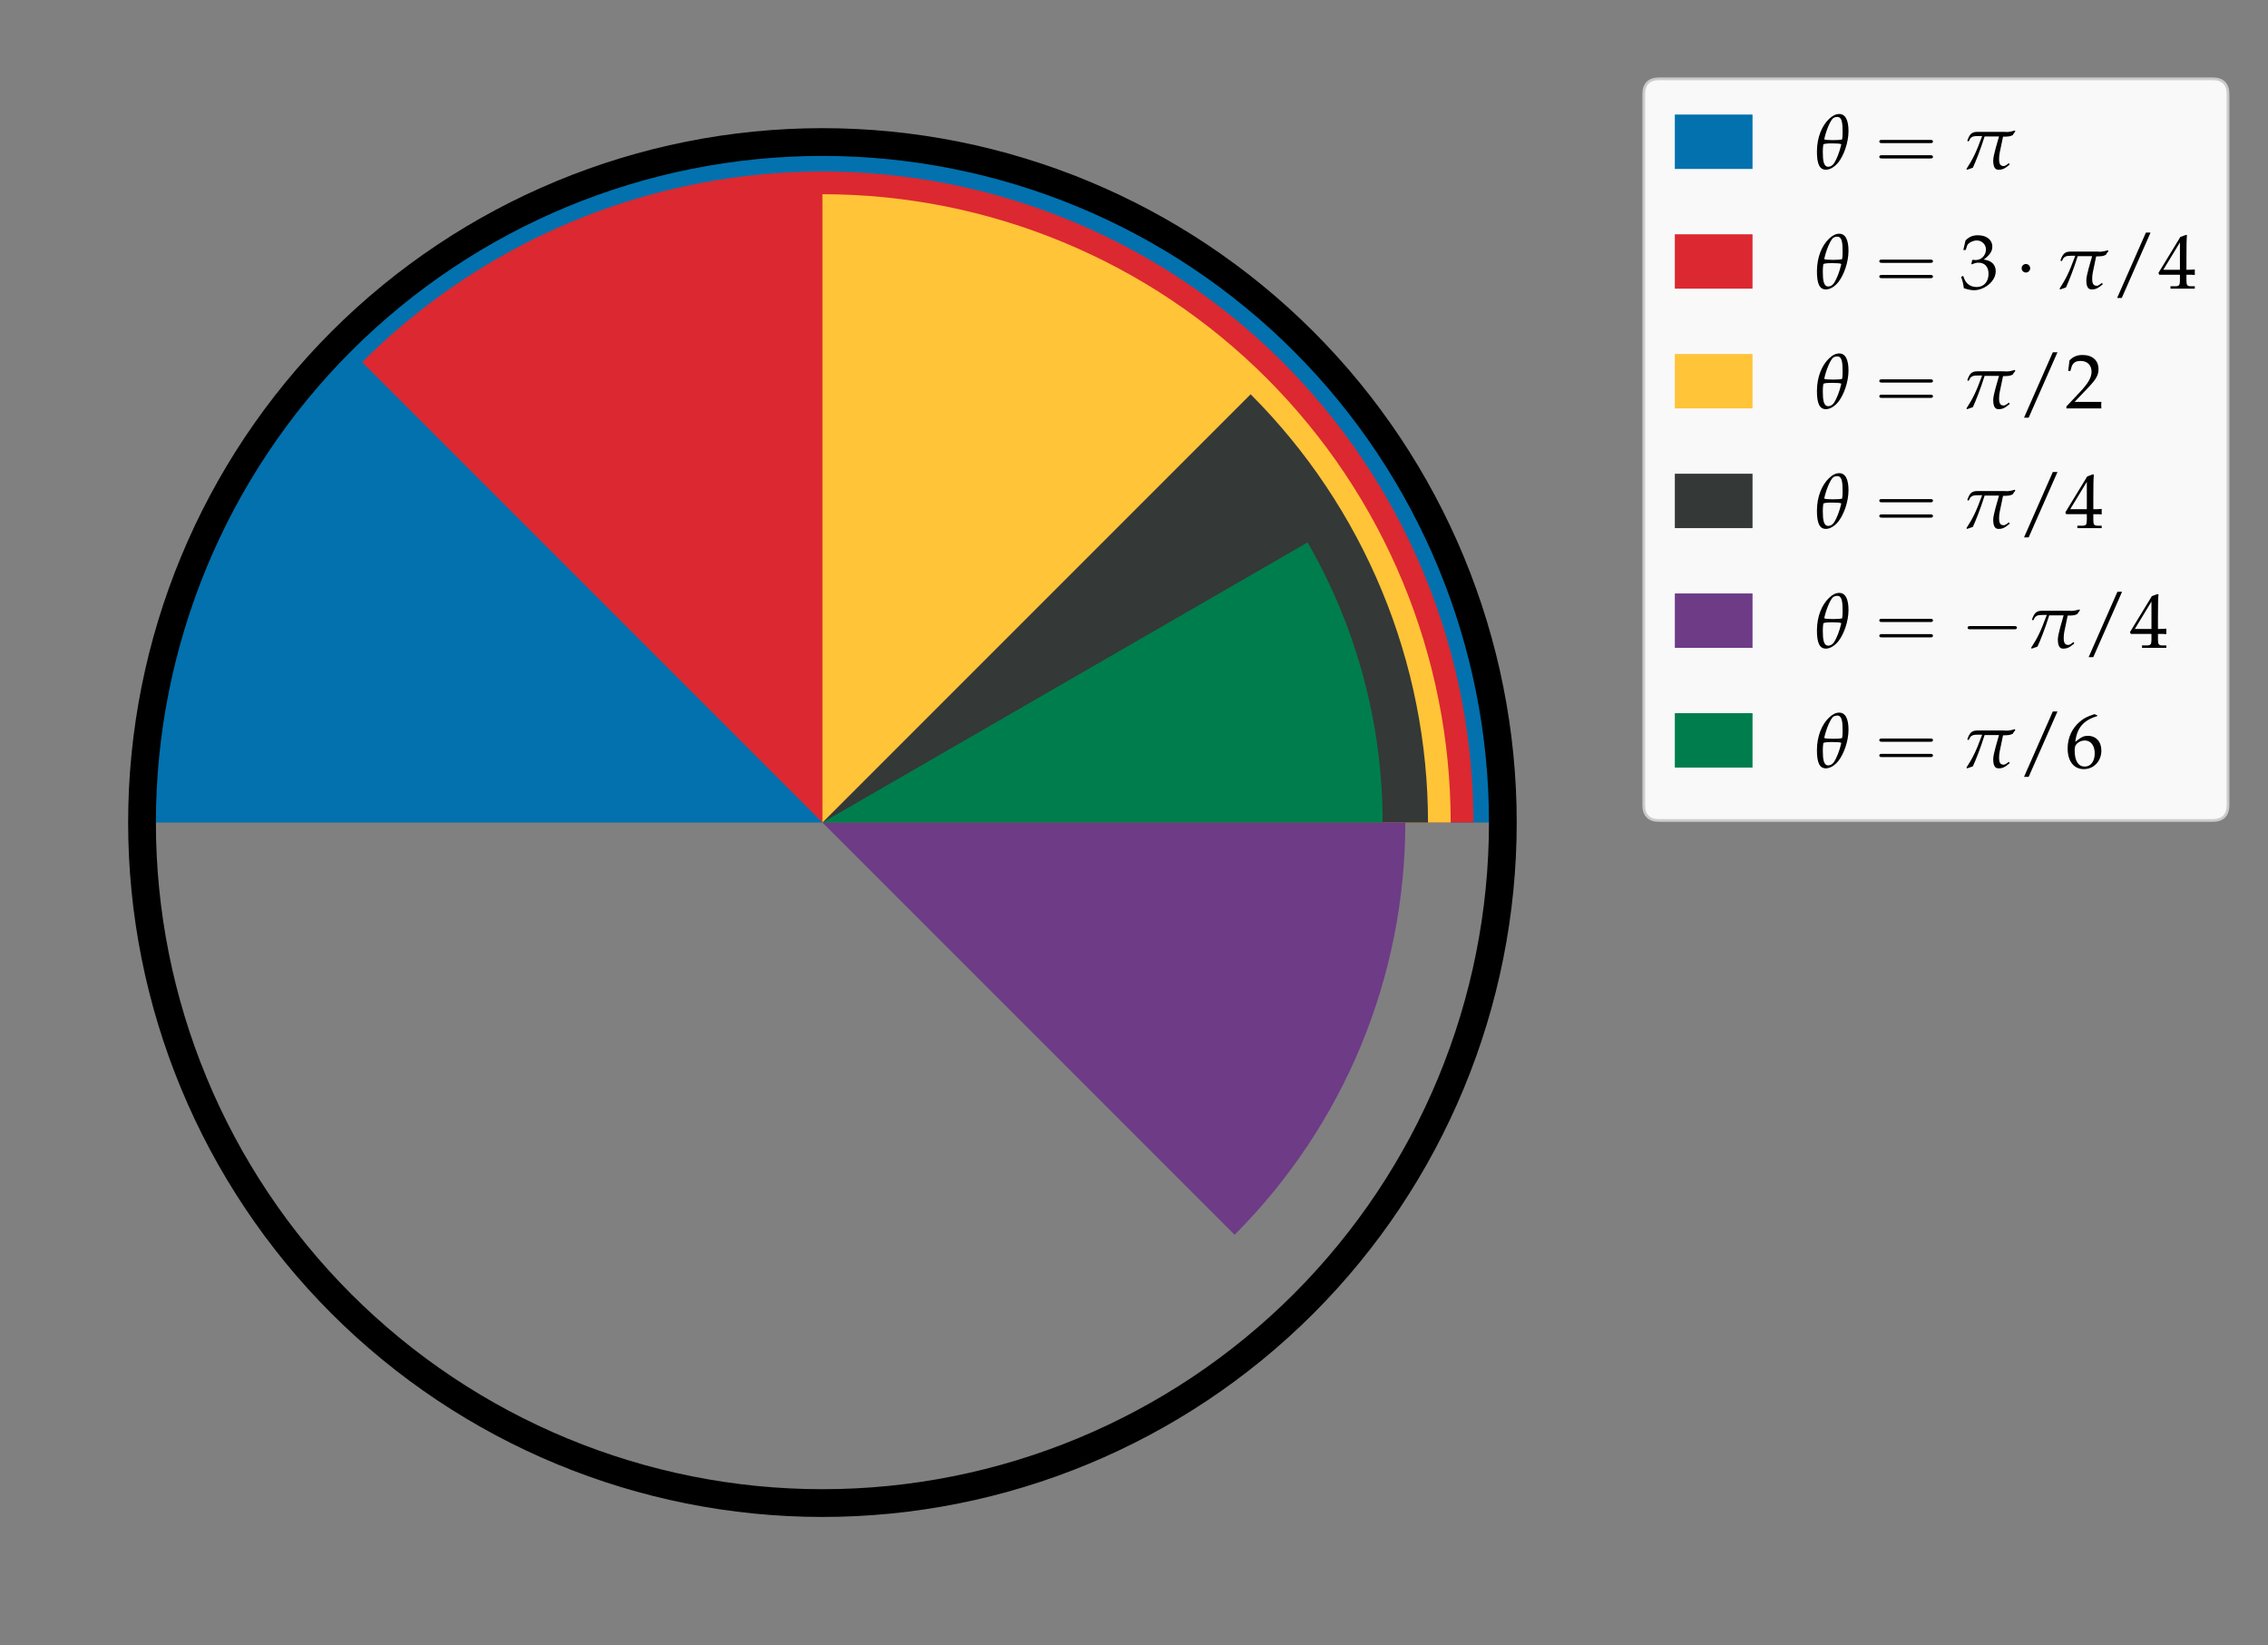 <?xml version="1.0" encoding="utf-8" standalone="no"?>
<!DOCTYPE svg PUBLIC "-//W3C//DTD SVG 1.1//EN"
  "http://www.w3.org/Graphics/SVG/1.1/DTD/svg11.dtd">
<svg height="296.4pt" version="1.1" viewBox="0 0 408.686 296.4" width="408.686pt" xmlns="http://www.w3.org/2000/svg" xmlns:xlink="http://www.w3.org/1999/xlink">
 <rect x="0" y="0" width="408.686" height="296.4" fill="#808080" stroke="none"/>
 <defs>
  <style type="text/css">*{stroke-linecap:butt;stroke-linejoin:round;}</style>
 </defs>
 <g id="figure_1">
  <g id="patch_1">
   <path d="M 0 296.4 
L 408.686 296.4 
L 408.686 0 
L 0 0 
z
" style="fill:none;"/>
  </g>
  <g id="axes_1">
   <g id="patch_2">
    <path d="M 7.2 289.2 
L 289.2 289.2 
L 289.2 7.2 
L 7.2 7.2 
z
" style="fill:none;"/>
   </g>
   <g id="matplotlib.axis_1"/>
   <g id="matplotlib.axis_2"/>
   <g id="legend_1">
    <g id="patch_3">
     <path d="M 299 147.826 
L 398.686 147.826 
Q 401.486 147.826 401.486 145.026 
L 401.486 17 
Q 401.486 14.2 398.686 14.2 
L 299 14.2 
Q 296.2 14.2 296.2 17 
L 296.2 145.026 
Q 296.2 147.826 299 147.826 
z
" style="fill:#ffffff;opacity:0.95;stroke:#cccccc;stroke-linejoin:miter;stroke-width:0.5;"/>
    </g>
    <g id="patch_4">
     <path d="M 301.8 30.438 
L 315.8 30.438 
L 315.8 20.638 
L 301.8 20.638 
z
" style="fill:#0271ae;"/>
    </g>
    <g id="text_1">
     <!-- $\theta=\pi$ -->
     <g transform="translate(327 30.438)scale(0.14 -0.14)">
      <defs>
       <path d="M 31.703 71 
C 27.406 71 23 68.906 18.406 64.422 
C 9.5 55.953 2.906 40.875 2.906 22.547 
C 2.906 6.688 6.094 -1 14.5 -1 
C 19.797 -1 26 2.688 30.703 8.688 
C 37.5 17.359 43.703 33.812 43.703 48.875 
C 43.703 62.734 39.906 71 31.703 71 
z
M 23.094 33 
C 29.906 33 32.703 32.703 34.406 31.906 
C 32.203 21.844 28.5 12.891 25.297 7.688 
C 23.297 4.609 20.594 2.828 17.594 2.828 
C 11.594 2.828 10.5 10.484 10.5 22.344 
C 10.5 25.422 10.703 28.609 11.203 31.812 
C 13.297 32.703 16 33 23.094 33 
z
M 29.203 67.188 
C 35.5 67.188 36.094 59.016 36.094 46.672 
C 36.094 43.875 35.906 41 35.5 38.203 
C 33.5 37.516 30.406 37.219 23.797 37.219 
C 17 37.219 14.094 37.516 12.297 38.219 
C 14.906 49.969 19.5 60.719 23.094 64.891 
C 24.5 66.391 26.797 67.188 29.203 67.188 
z
" id="Pazo_Math_Italic-113"/>
       <path d="M 68.703 32 
C 70.203 32 72.094 32 72.094 34.016 
C 72.094 36.016 70.203 36.016 68.797 36.016 
L 8.906 36.016 
C 7.5 36.016 5.594 36.016 5.594 34.016 
C 5.594 32 7.5 32 9 32 
z
M 68.797 13 
C 70.203 13 72.094 13 72.094 15.016 
C 72.094 17.016 70.203 17.016 68.703 17.016 
L 9 17.016 
C 7.5 17.016 5.594 17.016 5.594 15.016 
C 5.594 13 7.5 13 8.906 13 
z
" id="CMR10-61"/>
       <path d="M 9.594 35.578 
L 10.5 36.281 
C 12.594 42.203 16.594 42.5 22.297 42.5 
C 23.5 42.5 25.297 42.5 27.406 42.5 
C 19 19.594 15.203 12.656 7.094 -0.094 
L 8 -1 
L 15.406 1.578 
C 19 9.359 25.094 24.484 30.594 42 
L 49.203 42 
C 47.5 35.719 41.703 17.422 41.703 10.953 
C 41.703 0.328 45.5 -1 48.594 -1 
C 53.703 -1 56.594 0.312 62.906 5.625 
L 62.094 7.531 
L 59.703 5.812 
C 60 6.016 57.094 3.719 55.406 3.719 
C 50.703 3.719 49.297 6.641 49.297 12.859 
C 49.297 15.375 49.5 18.078 50.094 21 
C 51.797 29.344 53.5 37.578 54.406 41.703 
C 56.703 41.703 59 41.703 61.297 42 
C 63.094 42 65.297 43.031 66.906 43.641 
C 68 45.781 68.406 45.984 70.297 48.422 
L 69.594 49.625 
C 66.906 48.719 62.406 47.719 59.094 47.719 
C 57.906 47.922 55.406 47.922 52.906 47.922 
C 42.203 47.922 25.703 47.922 21.297 47.922 
C 13.797 47.922 11.094 44.75 8.203 36.375 
z
" id="Pazo_Math_Italic-112"/>
      </defs>
      <use transform="scale(0.996)" xlink:href="#Pazo_Math_Italic-113"/>
      <use transform="translate(77.387 0)scale(1.038)" xlink:href="#CMR10-61"/>
      <use transform="translate(188.248 0)scale(0.996)" xlink:href="#Pazo_Math_Italic-112"/>
     </g>
    </g>
    <g id="patch_5">
     <path d="M 301.8 52.009 
L 315.8 52.009 
L 315.8 42.209 
L 301.8 42.209 
z
" style="fill:#dc2830;"/>
    </g>
    <g id="text_2">
     <!-- $\theta=3\cdot\pi/4$ -->
     <g transform="translate(327 52.009)scale(0.14 -0.14)">
      <defs>
       <path d="M 4.297 49.953 
L 7.406 49.953 
L 9.203 55.531 
C 10.297 58.906 16.594 62.297 21.797 62.297 
C 28.297 62.297 33.594 57.016 33.594 50.75 
C 33.594 43.281 27.703 37 20.594 37 
C 19.797 37 18.703 37 17.406 37.203 
L 15.906 37.203 
L 14.703 31.984 
L 15.406 31.375 
C 19.203 33.094 21.094 33.594 23.797 33.594 
C 32.094 33.594 36.906 28.266 36.906 19.094 
C 36.906 8.844 30.797 2.109 21.5 2.109 
C 16.906 2.109 12.797 3.609 9.797 6.422 
C 7.406 8.641 6.094 10.953 4.203 16.391 
L 1.5 15.391 
C 3.594 9.266 4.406 5.641 5 0.609 
C 10.297 -1.203 14.703 -2 18.406 -2 
C 26.406 -2 35.594 2.516 41.094 9.266 
C 44.5 13.391 46.203 17.812 46.203 22.531 
C 46.203 27.359 44.203 31.594 40.594 34.094 
C 38.094 35.906 35.797 36.719 30.797 37.609 
C 38.797 43.797 41.797 48.375 41.797 54.25 
C 41.797 63.125 34.406 69 23.297 69 
C 16.5 69 12 67.109 7.203 62.328 
z
" id="URW_Palladio_L_Roman-51"/>
       <path d="M 19.203 25.297 
C 19.203 28.203 16.797 30.594 13.906 30.594 
C 11 30.594 8.594 28.203 8.594 25.297 
C 8.594 22.391 11 20 13.906 20 
C 16.797 20 19.203 22.391 19.203 25.297 
z
" id="CMSY10-1"/>
       <path d="M 51.906 72.5 
L 45.906 72.5 
L 8.703 -12 
L 14.703 -12 
z
" id="URW_Palladio_L_Roman-47"/>
       <path d="M 28 18 
L 28 10.516 
C 28 4.516 26.906 3.109 22 3.109 
L 15.797 3.109 
L 15.797 0 
C 29.094 0 29.094 0 31.5 0 
C 33.906 0 33.906 0 47.203 0 
L 47.203 3.109 
L 42.406 3.109 
C 37.5 3.109 36.406 4.406 36.406 10.453 
L 36.406 18 
C 42.297 18 44.406 18 47.203 17.703 
L 47.203 24.812 
C 42.5 24.422 40.594 24.422 39.094 24.422 
L 38.797 24.422 
L 36.406 24.422 
L 36.406 38.391 
C 36.406 56.25 36.594 64.875 37.094 69 
L 35.906 69.5 
L 28.5 66.797 
L 0.203 20.297 
L 1.297 18 
z
M 28 24.422 
L 6.5 24.422 
L 28 59.781 
z
" id="URW_Palladio_L_Roman-52"/>
      </defs>
      <use transform="scale(0.996)" xlink:href="#Pazo_Math_Italic-113"/>
      <use transform="translate(77.387 0)scale(1.038)" xlink:href="#CMR10-61"/>
      <use transform="translate(187.003 0)scale(0.996)" xlink:href="#URW_Palladio_L_Roman-51"/>
      <use transform="translate(257.433 0)scale(1.038)" xlink:href="#CMSY10-1"/>
      <use transform="translate(308.088 0)scale(0.996)" xlink:href="#Pazo_Math_Italic-112"/>
      <use transform="translate(380.615 0)scale(0.996)" xlink:href="#URW_Palladio_L_Roman-47"/>
      <use transform="translate(442.234 0)scale(0.996)" xlink:href="#URW_Palladio_L_Roman-52"/>
     </g>
    </g>
    <g id="patch_6">
     <path d="M 301.8 73.58 
L 315.8 73.58 
L 315.8 63.78 
L 301.8 63.78 
z
" style="fill:#ffc438;"/>
    </g>
    <g id="text_3">
     <!-- $\theta=\pi/2$ -->
     <g transform="translate(327 73.58)scale(0.14 -0.14)">
      <defs>
       <path d="M 1.594 2.5 
L 1.594 0 
C 20.297 0 20.297 0 23.906 0 
C 27.5 0 27.5 0 46.797 0 
C 46.594 1.953 46.594 2.906 46.594 4.203 
C 46.594 5.438 46.594 6.359 46.797 8.422 
C 35.297 8.422 30.703 8.422 12.203 8.422 
L 30.406 27.516 
C 40.094 37.719 43.094 43.172 43.094 50.594 
C 43.094 61.969 35.297 69 22.594 69 
C 15.406 69 10.5 67 5.594 62.016 
L 3.906 48.422 
L 6.797 48.422 
L 8.094 53.016 
C 9.703 58.797 13.297 61.297 20 61.297 
C 28.594 61.297 34.094 55.891 34.094 47.422 
C 34.094 39.922 29.906 32.547 18.594 20.562 
z
" id="URW_Palladio_L_Roman-50"/>
      </defs>
      <use transform="scale(0.996)" xlink:href="#Pazo_Math_Italic-113"/>
      <use transform="translate(77.387 0)scale(1.038)" xlink:href="#CMR10-61"/>
      <use transform="translate(188.248 0)scale(0.996)" xlink:href="#Pazo_Math_Italic-112"/>
      <use transform="translate(260.775 0)scale(0.996)" xlink:href="#URW_Palladio_L_Roman-47"/>
      <use transform="translate(322.394 0)scale(0.996)" xlink:href="#URW_Palladio_L_Roman-50"/>
     </g>
    </g>
    <g id="patch_7">
     <path d="M 301.8 95.151 
L 315.8 95.151 
L 315.8 85.351 
L 301.8 85.351 
z
" style="fill:#343837;"/>
    </g>
    <g id="text_4">
     <!-- $\theta=\pi/4$ -->
     <g transform="translate(327 95.151)scale(0.14 -0.14)">
      <use transform="scale(0.996)" xlink:href="#Pazo_Math_Italic-113"/>
      <use transform="translate(77.387 0)scale(1.038)" xlink:href="#CMR10-61"/>
      <use transform="translate(188.248 0)scale(0.996)" xlink:href="#Pazo_Math_Italic-112"/>
      <use transform="translate(260.775 0)scale(0.996)" xlink:href="#URW_Palladio_L_Roman-47"/>
      <use transform="translate(322.394 0)scale(0.996)" xlink:href="#URW_Palladio_L_Roman-52"/>
     </g>
    </g>
    <g id="patch_8">
     <path d="M 301.8 116.722 
L 315.8 116.722 
L 315.8 106.922 
L 301.8 106.922 
z
" style="fill:#6e3b87;"/>
    </g>
    <g id="text_5">
     <!-- $\theta=-\pi/4$ -->
     <g transform="translate(327 116.722)scale(0.14 -0.14)">
      <defs>
       <path d="M 65.906 23 
C 67.594 23 69.406 23 69.406 25 
C 69.406 27 67.594 27 65.906 27 
L 11.797 27 
C 10.094 27 8.297 27 8.297 25 
C 8.297 23 10.094 23 11.797 23 
z
" id="CMSY10-0"/>
      </defs>
      <use transform="scale(0.996)" xlink:href="#Pazo_Math_Italic-113"/>
      <use transform="translate(77.387 0)scale(1.038)" xlink:href="#CMR10-61"/>
      <use transform="translate(188.248 0)scale(1.038)" xlink:href="#CMSY10-0"/>
      <use transform="translate(271.435 0)scale(0.996)" xlink:href="#Pazo_Math_Italic-112"/>
      <use transform="translate(343.962 0)scale(0.996)" xlink:href="#URW_Palladio_L_Roman-47"/>
      <use transform="translate(405.581 0)scale(0.996)" xlink:href="#URW_Palladio_L_Roman-52"/>
     </g>
    </g>
    <g id="patch_9">
     <path d="M 301.8 138.293 
L 315.8 138.293 
L 315.8 128.493 
L 301.8 128.493 
z
" style="fill:#007d4d;"/>
    </g>
    <g id="text_6">
     <!-- $\theta=\pi/6$ -->
     <g transform="translate(327 138.293)scale(0.14 -0.14)">
      <defs>
       <path d="M 41.594 67.344 
L 37.906 69.047 
C 28.297 65.844 24.203 63.844 19.094 59.438 
C 8.797 50.719 3.203 38.5 3.203 24.766 
C 3.203 8.219 11.203 -2 24.094 -2 
C 37.094 -2 46.797 8.312 46.797 21.953 
C 46.797 33.484 39.906 41 29.297 41 
C 24.297 41 21.297 39.688 15.406 34.984 
C 14.297 34.078 14.203 33.984 13.094 33.188 
C 15.203 51.312 23.594 61.141 41.594 66.547 
z
M 25.5 34.984 
C 33.094 34.984 38.203 28.375 38.203 18.453 
C 38.203 8.016 33.094 1.297 25.406 1.297 
C 16.906 1.297 12.297 8.609 12.297 22.062 
C 12.297 25.562 12.703 27.469 13.797 29.172 
C 16 32.578 20.703 34.984 25.5 34.984 
z
" id="URW_Palladio_L_Roman-54"/>
      </defs>
      <use transform="scale(0.996)" xlink:href="#Pazo_Math_Italic-113"/>
      <use transform="translate(77.387 0)scale(1.038)" xlink:href="#CMR10-61"/>
      <use transform="translate(188.248 0)scale(0.996)" xlink:href="#Pazo_Math_Italic-112"/>
      <use transform="translate(260.775 0)scale(0.996)" xlink:href="#URW_Palladio_L_Roman-47"/>
      <use transform="translate(322.394 0)scale(0.996)" xlink:href="#URW_Palladio_L_Roman-54"/>
     </g>
    </g>
   </g>
   <g id="patch_10">
    <path clip-path="url(#p4fcc4b6395)" d="M 269.582 148.2 
C 269.582 116.019 256.785 85.124 234.03 62.369 
C 211.275 39.615 180.38 26.817 148.2 26.817 
C 116.019 26.817 85.124 39.615 62.369 62.369 
C 39.615 85.124 26.817 116.019 26.817 148.2 
L 148.2 148.2 
L 269.582 148.2 
z
" style="fill:#0271ae;"/>
   </g>
   <g id="patch_11">
    <path clip-path="url(#p4fcc4b6395)" d="M 265.495 148.2 
C 265.495 125.004 258.614 102.321 245.727 83.034 
C 232.84 63.747 214.517 48.71 193.087 39.833 
C 171.656 30.956 148.067 28.633 125.317 33.158 
C 102.566 37.683 81.661 48.857 65.259 65.259 
L 148.2 148.2 
L 265.495 148.2 
z
" style="fill:#dc2830;"/>
   </g>
   <g id="patch_12">
    <path clip-path="url(#p4fcc4b6395)" d="M 261.408 148.2 
C 261.408 118.187 249.473 89.372 228.25 68.149 
C 207.028 46.927 178.213 34.991 148.2 34.991 
L 148.2 148.2 
L 261.408 148.2 
z
" style="fill:#ffc438;"/>
   </g>
   <g id="patch_13">
    <path clip-path="url(#p4fcc4b6395)" d="M 257.321 148.2 
C 257.321 133.87 254.499 119.68 249.015 106.441 
C 243.531 93.202 235.493 81.172 225.36 71.039 
L 148.2 148.2 
L 257.321 148.2 
z
" style="fill:#343837;"/>
   </g>
   <g id="patch_14">
    <path clip-path="url(#p4fcc4b6395)" d="M 222.47 222.47 
C 232.224 212.717 239.961 201.138 245.239 188.395 
C 250.517 175.652 253.234 161.993 253.234 148.2 
L 148.2 148.2 
L 222.47 222.47 
z
" style="fill:#6e3b87;"/>
   </g>
   <g id="patch_15">
    <path clip-path="url(#p4fcc4b6395)" d="M 249.147 148.2 
C 249.147 139.378 247.991 130.594 245.708 122.073 
C 243.424 113.551 240.034 105.366 235.623 97.726 
L 148.2 148.2 
L 249.147 148.2 
z
" style="fill:#007d4d;"/>
   </g>
   <g id="patch_16">
    <path clip-path="url(#p4fcc4b6395)" d="M 148.2 270.808 
C 180.716 270.808 211.905 257.889 234.897 234.897 
C 257.889 211.905 270.808 180.716 270.808 148.2 
C 270.808 115.684 257.889 84.495 234.897 61.502 
C 211.905 38.51 180.716 25.591 148.2 25.591 
C 115.684 25.591 84.495 38.51 61.502 61.502 
C 38.51 84.495 25.591 115.684 25.591 148.2 
C 25.591 180.716 38.51 211.905 61.502 234.897 
C 84.495 257.889 115.684 270.808 148.2 270.808 
z
" style="fill:none;stroke:#000000;stroke-linejoin:miter;stroke-width:5;"/>
   </g>
  </g>
 </g>
 <defs>
  <clipPath id="p4fcc4b6395">
   <rect height="282" width="282" x="7.2" y="7.2"/>
  </clipPath>
 </defs>
</svg>
